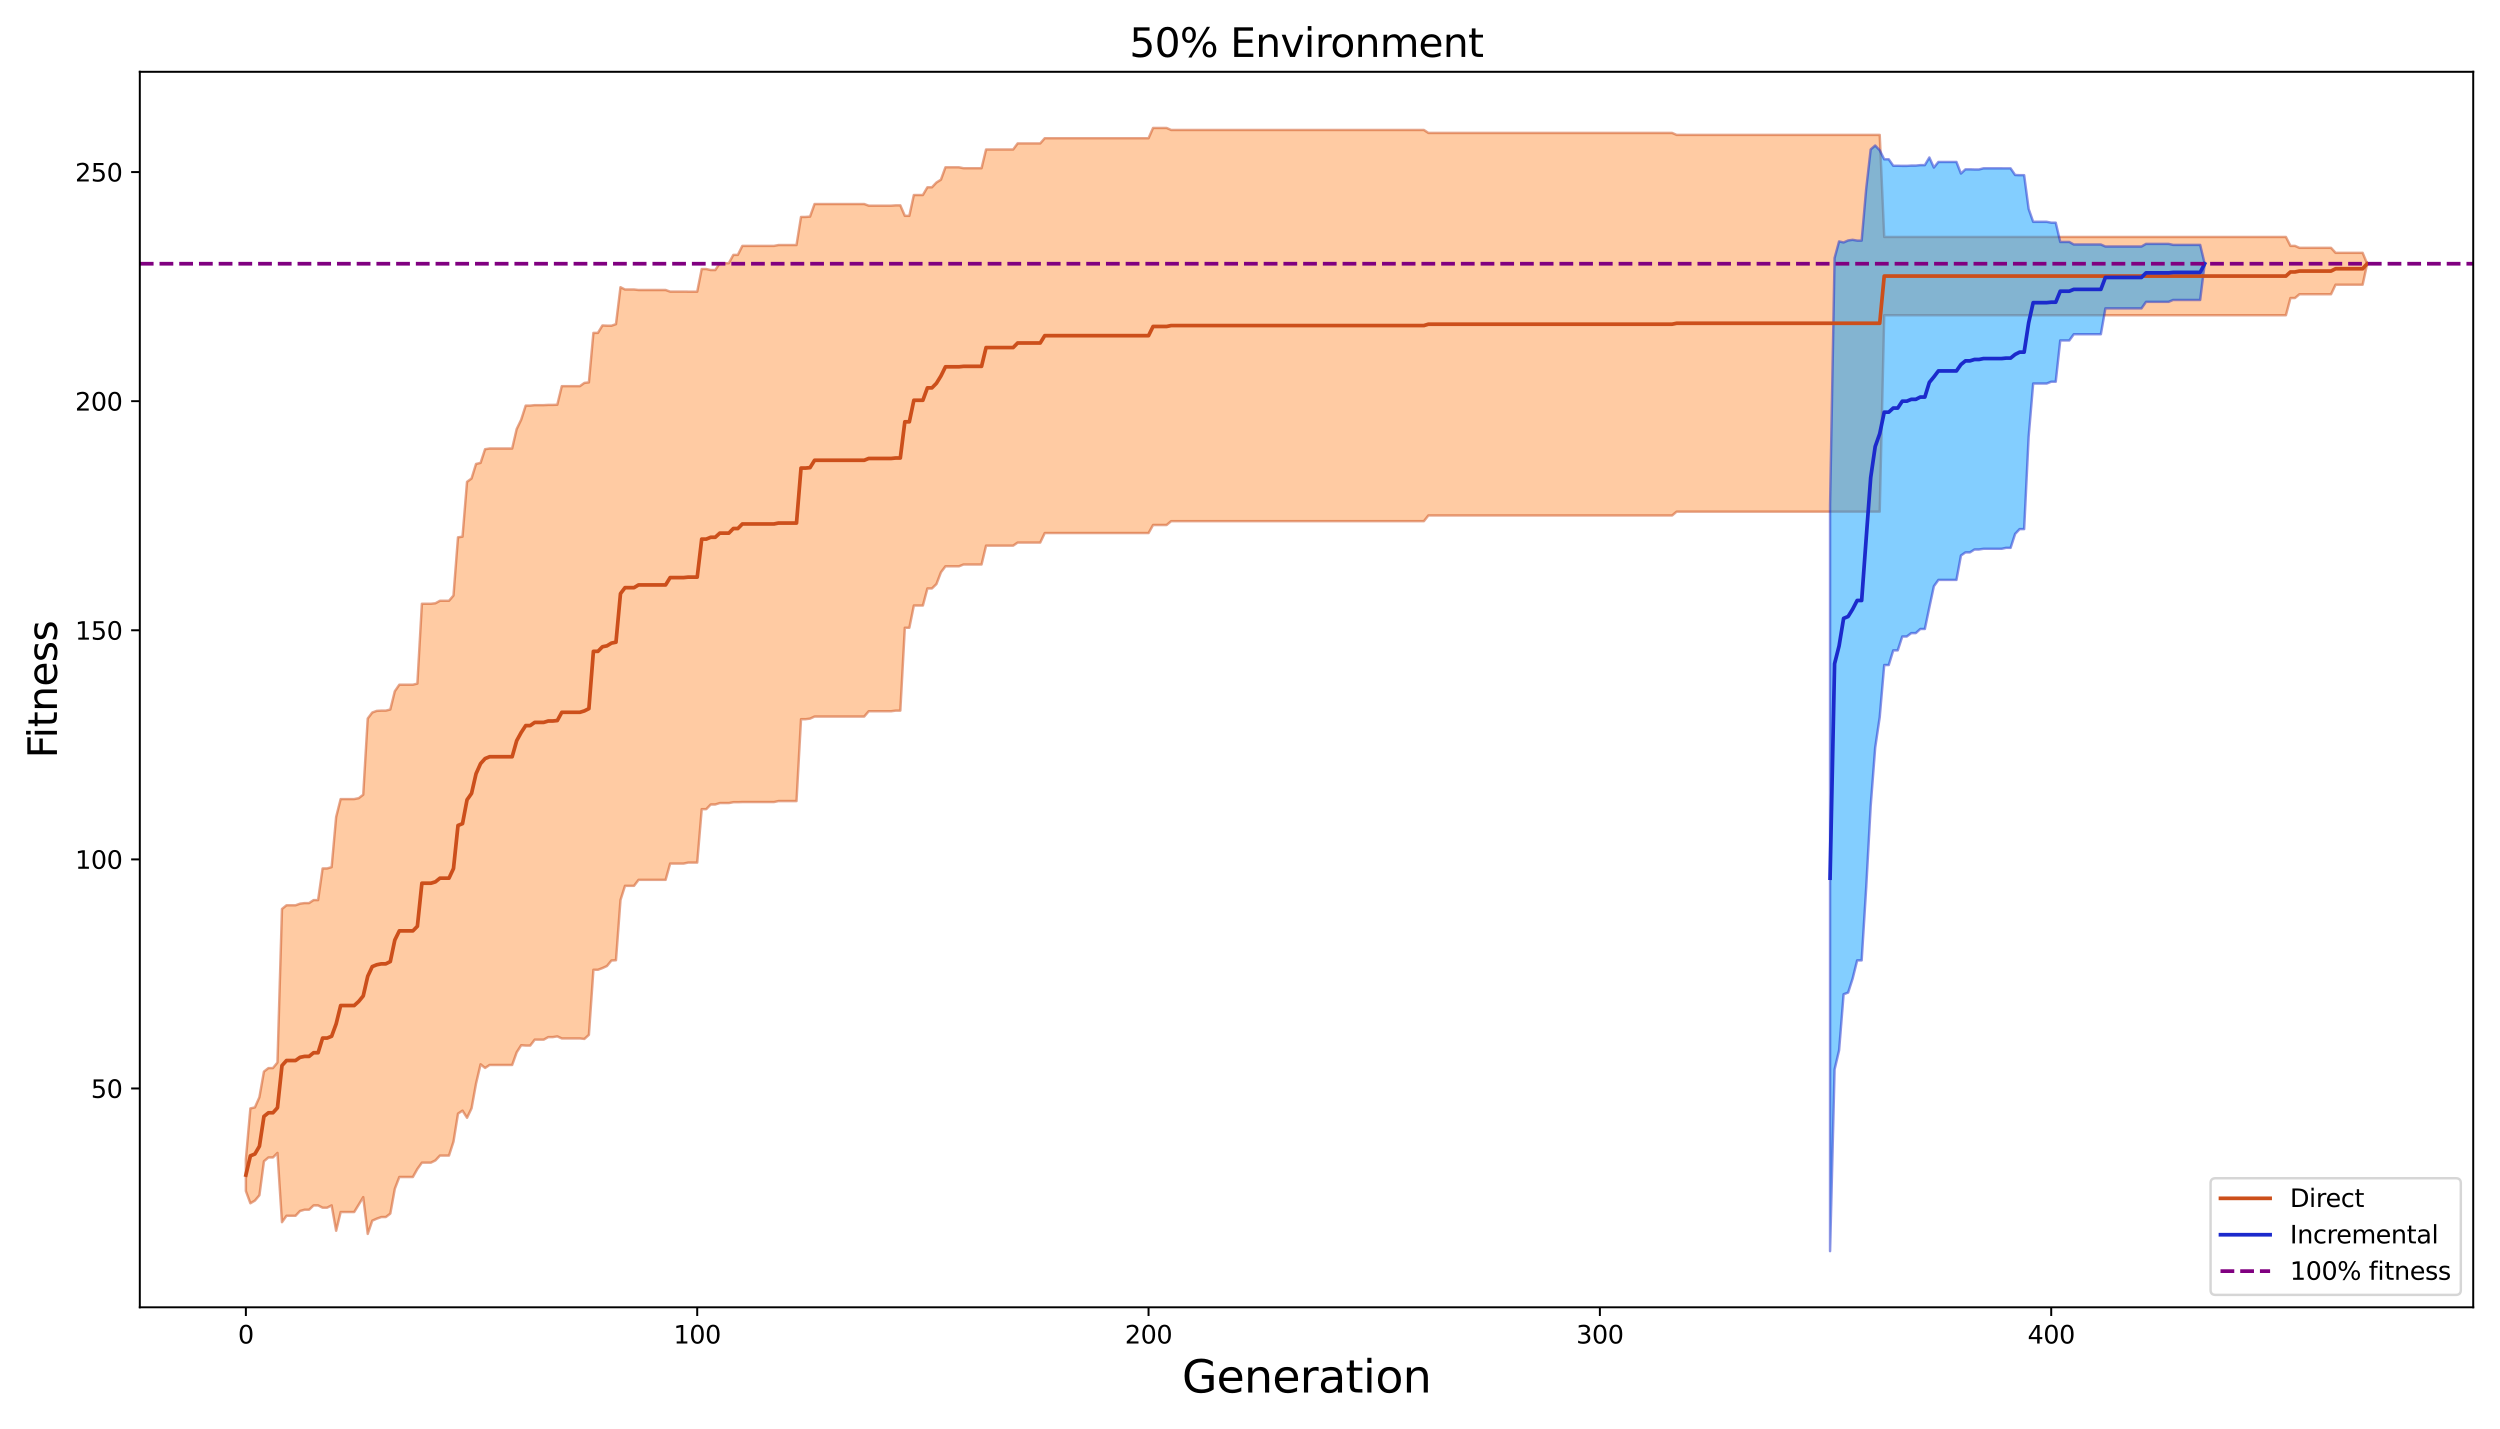 <?xml version="1.0" encoding="utf-8" standalone="no"?>
<!DOCTYPE svg PUBLIC "-//W3C//DTD SVG 1.1//EN"
  "http://www.w3.org/Graphics/SVG/1.1/DTD/svg11.dtd">
<svg xmlns:xlink="http://www.w3.org/1999/xlink" width="1008pt" height="576pt" viewBox="0 0 1008 576" xmlns="http://www.w3.org/2000/svg" version="1.1">
 <defs>
  <style type="text/css">*{stroke-linejoin: round; stroke-linecap: butt}</style>
 </defs>
 <g id="figure_1">
  <g id="patch_1">
   <path d="M 0 576 
L 1008 576 
L 1008 0 
L 0 0 
z
" style="fill: #ffffff"/>
  </g>
  <g id="axes_1">
   <g id="patch_2">
    <path d="M 56.373 527.101 
L 997.2 527.101 
L 997.2 28.957 
L 56.373 28.957 
z
" style="fill: #ffffff"/>
   </g>
   <g id="PolyCollection_1">
    <defs>
     <path id="ma3d2ab3520" d="M 99.137 -108.633 
L 99.137 -95.78 
L 100.957 -90.844 
L 102.777 -91.924 
L 104.597 -94.078 
L 106.417 -107.785 
L 108.236 -109.314 
L 110.056 -109.314 
L 111.876 -111.142 
L 113.696 -83.216 
L 115.515 -85.806 
L 117.335 -85.806 
L 119.155 -85.806 
L 120.975 -87.737 
L 122.795 -88.24 
L 124.614 -88.24 
L 126.434 -89.983 
L 128.254 -89.983 
L 130.074 -89.059 
L 131.893 -89.059 
L 133.713 -90.002 
L 135.533 -79.759 
L 137.353 -87.313 
L 139.173 -87.313 
L 140.992 -87.313 
L 142.812 -87.313 
L 144.632 -90.282 
L 146.452 -93.313 
L 148.272 -78.488 
L 150.091 -83.828 
L 151.911 -84.638 
L 153.731 -85.282 
L 155.551 -85.282 
L 157.37 -86.671 
L 159.19 -96.69 
L 161.01 -101.435 
L 162.83 -101.435 
L 164.65 -101.435 
L 166.469 -101.435 
L 168.289 -104.679 
L 170.109 -107.227 
L 171.929 -107.227 
L 173.748 -107.227 
L 175.568 -108.13 
L 177.388 -110.082 
L 179.208 -110.082 
L 181.028 -110.082 
L 182.847 -115.716 
L 184.667 -126.991 
L 186.487 -128.196 
L 188.307 -125.314 
L 190.127 -129.136 
L 191.946 -139.159 
L 193.766 -146.871 
L 195.586 -145.408 
L 197.406 -146.612 
L 199.225 -146.612 
L 201.045 -146.612 
L 202.865 -146.612 
L 204.685 -146.612 
L 206.505 -146.612 
L 208.324 -151.703 
L 210.144 -154.568 
L 211.964 -154.438 
L 213.784 -154.438 
L 215.603 -156.828 
L 217.423 -156.828 
L 219.243 -156.828 
L 221.063 -157.842 
L 222.883 -157.842 
L 224.702 -158.142 
L 226.522 -157.311 
L 228.342 -157.311 
L 230.162 -157.311 
L 231.982 -157.311 
L 233.801 -157.311 
L 235.621 -157.103 
L 237.441 -158.748 
L 239.261 -184.979 
L 241.08 -184.979 
L 242.9 -185.674 
L 244.72 -186.498 
L 246.54 -188.738 
L 248.36 -188.837 
L 250.179 -213.115 
L 251.999 -218.839 
L 253.819 -218.839 
L 255.639 -218.839 
L 257.458 -221.254 
L 259.278 -221.254 
L 261.098 -221.254 
L 262.918 -221.254 
L 264.738 -221.254 
L 266.557 -221.254 
L 268.377 -221.254 
L 270.197 -227.821 
L 272.017 -227.821 
L 273.836 -227.821 
L 275.656 -227.821 
L 277.476 -228.21 
L 279.296 -228.21 
L 281.116 -228.21 
L 282.935 -249.751 
L 284.755 -249.751 
L 286.575 -251.64 
L 288.395 -251.64 
L 290.215 -252.207 
L 292.034 -252.207 
L 293.854 -252.207 
L 295.674 -252.556 
L 297.494 -252.556 
L 299.313 -252.62 
L 301.133 -252.62 
L 302.953 -252.62 
L 304.773 -252.62 
L 306.593 -252.62 
L 308.412 -252.62 
L 310.232 -252.62 
L 312.052 -252.62 
L 313.872 -253.012 
L 315.691 -253.012 
L 317.511 -253.012 
L 319.331 -253.012 
L 321.151 -253.012 
L 322.971 -286.018 
L 324.79 -286.018 
L 326.61 -286.255 
L 328.43 -287.093 
L 330.25 -287.093 
L 332.07 -287.093 
L 333.889 -287.093 
L 335.709 -287.093 
L 337.529 -287.093 
L 339.349 -287.093 
L 341.168 -287.093 
L 342.988 -287.093 
L 344.808 -287.093 
L 346.628 -287.093 
L 348.448 -287.093 
L 350.267 -289.24 
L 352.087 -289.24 
L 353.907 -289.24 
L 355.727 -289.24 
L 357.546 -289.24 
L 359.366 -289.24 
L 361.186 -289.481 
L 363.006 -289.481 
L 364.826 -322.889 
L 366.645 -322.889 
L 368.465 -331.862 
L 370.285 -331.862 
L 372.105 -331.862 
L 373.925 -338.734 
L 375.744 -338.734 
L 377.564 -340.506 
L 379.384 -345.259 
L 381.204 -347.671 
L 383.023 -347.671 
L 384.843 -347.671 
L 386.663 -347.671 
L 388.483 -348.4 
L 390.303 -348.4 
L 392.122 -348.4 
L 393.942 -348.4 
L 395.762 -348.4 
L 397.582 -356.004 
L 399.401 -356.004 
L 401.221 -356.004 
L 403.041 -356.004 
L 404.861 -356.004 
L 406.681 -356.004 
L 408.5 -356.004 
L 410.32 -357.245 
L 412.14 -357.245 
L 413.96 -357.245 
L 415.78 -357.245 
L 417.599 -357.245 
L 419.419 -357.245 
L 421.239 -361.073 
L 423.059 -361.073 
L 424.878 -361.073 
L 426.698 -361.073 
L 428.518 -361.073 
L 430.338 -361.073 
L 432.158 -361.073 
L 433.977 -361.073 
L 435.797 -361.073 
L 437.617 -361.073 
L 439.437 -361.073 
L 441.256 -361.073 
L 443.076 -361.073 
L 444.896 -361.073 
L 446.716 -361.073 
L 448.536 -361.073 
L 450.355 -361.073 
L 452.175 -361.073 
L 453.995 -361.073 
L 455.815 -361.073 
L 457.635 -361.073 
L 459.454 -361.073 
L 461.274 -361.073 
L 463.094 -361.073 
L 464.914 -364.322 
L 466.733 -364.322 
L 468.553 -364.322 
L 470.373 -364.322 
L 472.193 -365.86 
L 474.013 -365.86 
L 475.832 -365.86 
L 477.652 -365.86 
L 479.472 -365.86 
L 481.292 -365.86 
L 483.111 -365.86 
L 484.931 -365.86 
L 486.751 -365.86 
L 488.571 -365.86 
L 490.391 -365.86 
L 492.21 -365.86 
L 494.03 -365.86 
L 495.85 -365.86 
L 497.67 -365.86 
L 499.49 -365.86 
L 501.309 -365.86 
L 503.129 -365.86 
L 504.949 -365.86 
L 506.769 -365.86 
L 508.588 -365.86 
L 510.408 -365.86 
L 512.228 -365.86 
L 514.048 -365.86 
L 515.868 -365.86 
L 517.687 -365.86 
L 519.507 -365.86 
L 521.327 -365.86 
L 523.147 -365.86 
L 524.966 -365.86 
L 526.786 -365.86 
L 528.606 -365.86 
L 530.426 -365.86 
L 532.246 -365.86 
L 534.065 -365.86 
L 535.885 -365.86 
L 537.705 -365.86 
L 539.525 -365.86 
L 541.345 -365.86 
L 543.164 -365.86 
L 544.984 -365.86 
L 546.804 -365.86 
L 548.624 -365.86 
L 550.443 -365.86 
L 552.263 -365.86 
L 554.083 -365.86 
L 555.903 -365.86 
L 557.723 -365.86 
L 559.542 -365.86 
L 561.362 -365.86 
L 563.182 -365.86 
L 565.002 -365.86 
L 566.821 -365.86 
L 568.641 -365.86 
L 570.461 -365.86 
L 572.281 -365.86 
L 574.101 -365.86 
L 575.92 -368.167 
L 577.74 -368.167 
L 579.56 -368.167 
L 581.38 -368.167 
L 583.2 -368.167 
L 585.019 -368.167 
L 586.839 -368.167 
L 588.659 -368.167 
L 590.479 -368.167 
L 592.298 -368.167 
L 594.118 -368.167 
L 595.938 -368.167 
L 597.758 -368.167 
L 599.578 -368.167 
L 601.397 -368.167 
L 603.217 -368.167 
L 605.037 -368.167 
L 606.857 -368.167 
L 608.676 -368.167 
L 610.496 -368.167 
L 612.316 -368.167 
L 614.136 -368.167 
L 615.956 -368.167 
L 617.775 -368.167 
L 619.595 -368.167 
L 621.415 -368.167 
L 623.235 -368.167 
L 625.054 -368.167 
L 626.874 -368.167 
L 628.694 -368.167 
L 630.514 -368.167 
L 632.334 -368.167 
L 634.153 -368.167 
L 635.973 -368.167 
L 637.793 -368.167 
L 639.613 -368.167 
L 641.433 -368.167 
L 643.252 -368.167 
L 645.072 -368.167 
L 646.892 -368.167 
L 648.712 -368.167 
L 650.531 -368.167 
L 652.351 -368.167 
L 654.171 -368.167 
L 655.991 -368.167 
L 657.811 -368.167 
L 659.63 -368.167 
L 661.45 -368.167 
L 663.27 -368.167 
L 665.09 -368.167 
L 666.909 -368.167 
L 668.729 -368.167 
L 670.549 -368.167 
L 672.369 -368.167 
L 674.189 -368.167 
L 676.008 -369.704 
L 677.828 -369.704 
L 679.648 -369.704 
L 681.468 -369.704 
L 683.288 -369.704 
L 685.107 -369.704 
L 686.927 -369.704 
L 688.747 -369.704 
L 690.567 -369.704 
L 692.386 -369.704 
L 694.206 -369.704 
L 696.026 -369.704 
L 697.846 -369.704 
L 699.666 -369.704 
L 701.485 -369.704 
L 703.305 -369.704 
L 705.125 -369.704 
L 706.945 -369.704 
L 708.764 -369.704 
L 710.584 -369.704 
L 712.404 -369.704 
L 714.224 -369.704 
L 716.044 -369.704 
L 717.863 -369.704 
L 719.683 -369.704 
L 721.503 -369.704 
L 723.323 -369.704 
L 725.143 -369.704 
L 726.962 -369.704 
L 728.782 -369.704 
L 730.602 -369.704 
L 732.422 -369.704 
L 734.241 -369.704 
L 736.061 -369.704 
L 737.881 -369.704 
L 739.701 -369.704 
L 741.521 -369.704 
L 743.34 -369.704 
L 745.16 -369.704 
L 746.98 -369.704 
L 748.8 -369.704 
L 750.619 -369.704 
L 752.439 -369.704 
L 754.259 -369.704 
L 756.079 -369.704 
L 757.899 -369.704 
L 759.718 -448.909 
L 761.538 -448.909 
L 763.358 -448.909 
L 765.178 -448.909 
L 766.998 -448.909 
L 768.817 -448.909 
L 770.637 -448.909 
L 772.457 -448.909 
L 774.277 -448.909 
L 776.096 -448.909 
L 777.916 -448.909 
L 779.736 -448.909 
L 781.556 -448.909 
L 783.376 -448.909 
L 785.195 -448.909 
L 787.015 -448.909 
L 788.835 -448.909 
L 790.655 -448.909 
L 792.474 -448.909 
L 794.294 -448.909 
L 796.114 -448.909 
L 797.934 -448.909 
L 799.754 -448.909 
L 801.573 -448.909 
L 803.393 -448.909 
L 805.213 -448.909 
L 807.033 -448.909 
L 808.853 -448.909 
L 810.672 -448.909 
L 812.492 -448.909 
L 814.312 -448.909 
L 816.132 -448.909 
L 817.951 -448.909 
L 819.771 -448.909 
L 821.591 -448.909 
L 823.411 -448.909 
L 825.231 -448.909 
L 827.05 -448.909 
L 828.87 -448.909 
L 830.69 -448.909 
L 832.51 -448.909 
L 834.329 -448.909 
L 836.149 -448.909 
L 837.969 -448.909 
L 839.789 -448.909 
L 841.609 -448.909 
L 843.428 -448.909 
L 845.248 -448.909 
L 847.068 -448.909 
L 848.888 -448.909 
L 850.708 -448.909 
L 852.527 -448.909 
L 854.347 -448.909 
L 856.167 -448.909 
L 857.987 -448.909 
L 859.806 -448.909 
L 861.626 -448.909 
L 863.446 -448.909 
L 865.266 -448.909 
L 867.086 -448.909 
L 868.905 -448.909 
L 870.725 -448.909 
L 872.545 -448.909 
L 874.365 -448.909 
L 876.184 -448.909 
L 878.004 -448.909 
L 879.824 -448.909 
L 881.644 -448.909 
L 883.464 -448.909 
L 885.283 -448.909 
L 887.103 -448.909 
L 888.923 -448.909 
L 890.743 -448.909 
L 892.563 -448.909 
L 894.382 -448.909 
L 896.202 -448.909 
L 898.022 -448.909 
L 899.842 -448.909 
L 901.661 -448.909 
L 903.481 -448.909 
L 905.301 -448.909 
L 907.121 -448.909 
L 908.941 -448.909 
L 910.76 -448.909 
L 912.58 -448.909 
L 914.4 -448.909 
L 916.22 -448.909 
L 918.039 -448.909 
L 919.859 -448.909 
L 921.679 -448.909 
L 923.499 -455.83 
L 925.319 -455.83 
L 927.138 -457.368 
L 928.958 -457.368 
L 930.778 -457.368 
L 932.598 -457.368 
L 934.418 -457.368 
L 936.237 -457.368 
L 938.057 -457.368 
L 939.877 -457.368 
L 941.697 -461.212 
L 943.516 -461.212 
L 945.336 -461.212 
L 947.156 -461.212 
L 948.976 -461.212 
L 950.796 -461.212 
L 952.615 -461.212 
L 954.435 -469.671 
L 954.435 -469.671 
L 954.435 -469.671 
L 952.615 -474.065 
L 950.796 -474.065 
L 948.976 -474.065 
L 947.156 -474.065 
L 945.336 -474.065 
L 943.516 -474.065 
L 941.697 -474.065 
L 939.877 -476.063 
L 938.057 -476.063 
L 936.237 -476.063 
L 934.418 -476.063 
L 932.598 -476.063 
L 930.778 -476.063 
L 928.958 -476.063 
L 927.138 -476.063 
L 925.319 -476.862 
L 923.499 -476.862 
L 921.679 -480.457 
L 919.859 -480.457 
L 918.039 -480.457 
L 916.22 -480.457 
L 914.4 -480.457 
L 912.58 -480.457 
L 910.76 -480.457 
L 908.941 -480.457 
L 907.121 -480.457 
L 905.301 -480.457 
L 903.481 -480.457 
L 901.661 -480.457 
L 899.842 -480.457 
L 898.022 -480.457 
L 896.202 -480.457 
L 894.382 -480.457 
L 892.563 -480.457 
L 890.743 -480.457 
L 888.923 -480.457 
L 887.103 -480.457 
L 885.283 -480.457 
L 883.464 -480.457 
L 881.644 -480.457 
L 879.824 -480.457 
L 878.004 -480.457 
L 876.184 -480.457 
L 874.365 -480.457 
L 872.545 -480.457 
L 870.725 -480.457 
L 868.905 -480.457 
L 867.086 -480.457 
L 865.266 -480.457 
L 863.446 -480.457 
L 861.626 -480.457 
L 859.806 -480.457 
L 857.987 -480.457 
L 856.167 -480.457 
L 854.347 -480.457 
L 852.527 -480.457 
L 850.708 -480.457 
L 848.888 -480.457 
L 847.068 -480.457 
L 845.248 -480.457 
L 843.428 -480.457 
L 841.609 -480.457 
L 839.789 -480.457 
L 837.969 -480.457 
L 836.149 -480.457 
L 834.329 -480.457 
L 832.51 -480.457 
L 830.69 -480.457 
L 828.87 -480.457 
L 827.05 -480.457 
L 825.231 -480.457 
L 823.411 -480.457 
L 821.591 -480.457 
L 819.771 -480.457 
L 817.951 -480.457 
L 816.132 -480.457 
L 814.312 -480.457 
L 812.492 -480.457 
L 810.672 -480.457 
L 808.853 -480.457 
L 807.033 -480.457 
L 805.213 -480.457 
L 803.393 -480.457 
L 801.573 -480.457 
L 799.754 -480.457 
L 797.934 -480.457 
L 796.114 -480.457 
L 794.294 -480.457 
L 792.474 -480.457 
L 790.655 -480.457 
L 788.835 -480.457 
L 787.015 -480.457 
L 785.195 -480.457 
L 783.376 -480.457 
L 781.556 -480.457 
L 779.736 -480.457 
L 777.916 -480.457 
L 776.096 -480.457 
L 774.277 -480.457 
L 772.457 -480.457 
L 770.637 -480.457 
L 768.817 -480.457 
L 766.998 -480.457 
L 765.178 -480.457 
L 763.358 -480.457 
L 761.538 -480.457 
L 759.718 -480.457 
L 757.899 -521.603 
L 756.079 -521.603 
L 754.259 -521.603 
L 752.439 -521.603 
L 750.619 -521.603 
L 748.8 -521.603 
L 746.98 -521.603 
L 745.16 -521.603 
L 743.34 -521.603 
L 741.521 -521.603 
L 739.701 -521.603 
L 737.881 -521.603 
L 736.061 -521.603 
L 734.241 -521.603 
L 732.422 -521.603 
L 730.602 -521.603 
L 728.782 -521.603 
L 726.962 -521.603 
L 725.143 -521.603 
L 723.323 -521.603 
L 721.503 -521.603 
L 719.683 -521.603 
L 717.863 -521.603 
L 716.044 -521.603 
L 714.224 -521.603 
L 712.404 -521.603 
L 710.584 -521.603 
L 708.764 -521.603 
L 706.945 -521.603 
L 705.125 -521.603 
L 703.305 -521.603 
L 701.485 -521.603 
L 699.666 -521.603 
L 697.846 -521.603 
L 696.026 -521.603 
L 694.206 -521.603 
L 692.386 -521.603 
L 690.567 -521.603 
L 688.747 -521.603 
L 686.927 -521.603 
L 685.107 -521.603 
L 683.288 -521.603 
L 681.468 -521.603 
L 679.648 -521.603 
L 677.828 -521.603 
L 676.008 -521.603 
L 674.189 -522.402 
L 672.369 -522.402 
L 670.549 -522.402 
L 668.729 -522.402 
L 666.909 -522.402 
L 665.09 -522.402 
L 663.27 -522.402 
L 661.45 -522.402 
L 659.63 -522.402 
L 657.811 -522.402 
L 655.991 -522.402 
L 654.171 -522.402 
L 652.351 -522.402 
L 650.531 -522.402 
L 648.712 -522.402 
L 646.892 -522.402 
L 645.072 -522.402 
L 643.252 -522.402 
L 641.433 -522.402 
L 639.613 -522.402 
L 637.793 -522.402 
L 635.973 -522.402 
L 634.153 -522.402 
L 632.334 -522.402 
L 630.514 -522.402 
L 628.694 -522.402 
L 626.874 -522.402 
L 625.054 -522.402 
L 623.235 -522.402 
L 621.415 -522.402 
L 619.595 -522.402 
L 617.775 -522.402 
L 615.956 -522.402 
L 614.136 -522.402 
L 612.316 -522.402 
L 610.496 -522.402 
L 608.676 -522.402 
L 606.857 -522.402 
L 605.037 -522.402 
L 603.217 -522.402 
L 601.397 -522.402 
L 599.578 -522.402 
L 597.758 -522.402 
L 595.938 -522.402 
L 594.118 -522.402 
L 592.298 -522.402 
L 590.479 -522.402 
L 588.659 -522.402 
L 586.839 -522.402 
L 585.019 -522.402 
L 583.2 -522.402 
L 581.38 -522.402 
L 579.56 -522.402 
L 577.74 -522.402 
L 575.92 -522.402 
L 574.101 -523.601 
L 572.281 -523.601 
L 570.461 -523.601 
L 568.641 -523.601 
L 566.821 -523.601 
L 565.002 -523.601 
L 563.182 -523.601 
L 561.362 -523.601 
L 559.542 -523.601 
L 557.723 -523.601 
L 555.903 -523.601 
L 554.083 -523.601 
L 552.263 -523.601 
L 550.443 -523.601 
L 548.624 -523.601 
L 546.804 -523.601 
L 544.984 -523.601 
L 543.164 -523.601 
L 541.345 -523.601 
L 539.525 -523.601 
L 537.705 -523.601 
L 535.885 -523.601 
L 534.065 -523.601 
L 532.246 -523.601 
L 530.426 -523.601 
L 528.606 -523.601 
L 526.786 -523.601 
L 524.966 -523.601 
L 523.147 -523.601 
L 521.327 -523.601 
L 519.507 -523.601 
L 517.687 -523.601 
L 515.868 -523.601 
L 514.048 -523.601 
L 512.228 -523.601 
L 510.408 -523.601 
L 508.588 -523.601 
L 506.769 -523.601 
L 504.949 -523.601 
L 503.129 -523.601 
L 501.309 -523.601 
L 499.49 -523.601 
L 497.67 -523.601 
L 495.85 -523.601 
L 494.03 -523.601 
L 492.21 -523.601 
L 490.391 -523.601 
L 488.571 -523.601 
L 486.751 -523.601 
L 484.931 -523.601 
L 483.111 -523.601 
L 481.292 -523.601 
L 479.472 -523.601 
L 477.652 -523.601 
L 475.832 -523.601 
L 474.013 -523.601 
L 472.193 -523.601 
L 470.373 -524.4 
L 468.553 -524.4 
L 466.733 -524.4 
L 464.914 -524.4 
L 463.094 -520.258 
L 461.274 -520.258 
L 459.454 -520.258 
L 457.635 -520.258 
L 455.815 -520.258 
L 453.995 -520.258 
L 452.175 -520.258 
L 450.355 -520.258 
L 448.536 -520.258 
L 446.716 -520.258 
L 444.896 -520.258 
L 443.076 -520.258 
L 441.256 -520.258 
L 439.437 -520.258 
L 437.617 -520.258 
L 435.797 -520.258 
L 433.977 -520.258 
L 432.158 -520.258 
L 430.338 -520.258 
L 428.518 -520.258 
L 426.698 -520.258 
L 424.878 -520.258 
L 423.059 -520.258 
L 421.239 -520.258 
L 419.419 -518.174 
L 417.599 -518.174 
L 415.78 -518.174 
L 413.96 -518.174 
L 412.14 -518.174 
L 410.32 -518.174 
L 408.5 -515.721 
L 406.681 -515.721 
L 404.861 -515.721 
L 403.041 -515.721 
L 401.221 -515.721 
L 399.401 -515.721 
L 397.582 -515.721 
L 395.762 -508.175 
L 393.942 -508.175 
L 392.122 -508.175 
L 390.303 -508.175 
L 388.483 -508.175 
L 386.663 -508.535 
L 384.843 -508.535 
L 383.023 -508.535 
L 381.204 -508.535 
L 379.384 -503.557 
L 377.564 -502.397 
L 375.744 -500.475 
L 373.925 -500.475 
L 372.105 -497.37 
L 370.285 -497.37 
L 368.465 -497.37 
L 366.645 -488.977 
L 364.826 -488.977 
L 363.006 -493.194 
L 361.186 -493.194 
L 359.366 -493.066 
L 357.546 -493.066 
L 355.727 -493.066 
L 353.907 -493.066 
L 352.087 -493.066 
L 350.267 -493.066 
L 348.448 -493.735 
L 346.628 -493.735 
L 344.808 -493.735 
L 342.988 -493.735 
L 341.168 -493.735 
L 339.349 -493.735 
L 337.529 -493.735 
L 335.709 -493.735 
L 333.889 -493.735 
L 332.07 -493.735 
L 330.25 -493.735 
L 328.43 -493.735 
L 326.61 -488.661 
L 324.79 -488.529 
L 322.971 -488.529 
L 321.151 -477.195 
L 319.331 -477.195 
L 317.511 -477.195 
L 315.691 -477.195 
L 313.872 -477.195 
L 312.052 -476.848 
L 310.232 -476.848 
L 308.412 -476.848 
L 306.593 -476.848 
L 304.773 -476.848 
L 302.953 -476.848 
L 301.133 -476.848 
L 299.313 -476.848 
L 297.494 -473.217 
L 295.674 -473.217 
L 293.854 -469.871 
L 292.034 -469.871 
L 290.215 -469.871 
L 288.395 -467.113 
L 286.575 -467.113 
L 284.755 -467.524 
L 282.935 -467.524 
L 281.116 -458.396 
L 279.296 -458.396 
L 277.476 -458.396 
L 275.656 -458.416 
L 273.836 -458.416 
L 272.017 -458.416 
L 270.197 -458.416 
L 268.377 -459.071 
L 266.557 -459.071 
L 264.738 -459.071 
L 262.918 -459.071 
L 261.098 -459.071 
L 259.278 -459.071 
L 257.458 -459.071 
L 255.639 -459.269 
L 253.819 -459.269 
L 251.999 -459.269 
L 250.179 -460.19 
L 248.36 -445.301 
L 246.54 -444.661 
L 244.72 -444.684 
L 242.9 -444.769 
L 241.08 -441.768 
L 239.261 -441.768 
L 237.441 -421.813 
L 235.621 -421.61 
L 233.801 -420.294 
L 231.982 -420.294 
L 230.162 -420.294 
L 228.342 -420.294 
L 226.522 -420.294 
L 224.702 -412.812 
L 222.883 -412.743 
L 221.063 -412.743 
L 219.243 -412.648 
L 217.423 -412.648 
L 215.603 -412.648 
L 213.784 -412.451 
L 211.964 -412.451 
L 210.144 -406.779 
L 208.324 -402.993 
L 206.505 -395.152 
L 204.685 -395.152 
L 202.865 -395.152 
L 201.045 -395.152 
L 199.225 -395.152 
L 197.406 -395.152 
L 195.586 -394.878 
L 193.766 -389.35 
L 191.946 -388.933 
L 190.127 -383.068 
L 188.307 -381.717 
L 186.487 -359.621 
L 184.667 -359.348 
L 182.847 -335.89 
L 181.028 -333.765 
L 179.208 -333.765 
L 177.388 -333.765 
L 175.568 -332.761 
L 173.748 -332.555 
L 171.929 -332.555 
L 170.109 -332.555 
L 168.289 -300.371 
L 166.469 -299.92 
L 164.65 -299.92 
L 162.83 -299.92 
L 161.01 -299.92 
L 159.19 -297.274 
L 157.37 -289.928 
L 155.551 -289.469 
L 153.731 -289.469 
L 151.911 -289.374 
L 150.091 -288.706 
L 148.272 -286.286 
L 146.452 -255.573 
L 144.632 -254.171 
L 142.812 -253.814 
L 140.992 -253.814 
L 139.173 -253.814 
L 137.353 -253.814 
L 135.533 -246.588 
L 133.713 -226.368 
L 131.893 -225.834 
L 130.074 -225.834 
L 128.254 -213.085 
L 126.434 -213.085 
L 124.614 -211.873 
L 122.795 -211.873 
L 120.975 -211.637 
L 119.155 -210.981 
L 117.335 -210.981 
L 115.515 -210.981 
L 113.696 -209.507 
L 111.876 -147.587 
L 110.056 -145.351 
L 108.236 -145.351 
L 106.417 -143.923 
L 104.597 -133.614 
L 102.777 -129.486 
L 100.957 -129.087 
L 99.137 -108.633 
z
" style="stroke: #cc4f1b; stroke-opacity: 0.5"/>
    </defs>
    <g clip-path="url(#p404f1d6d8a)">
     <use xlink:href="#ma3d2ab3520" x="0" y="576" style="fill: #ff9848; fill-opacity: 0.5; stroke: #cc4f1b; stroke-opacity: 0.5"/>
    </g>
   </g>
   <g id="PolyCollection_2">
    <defs>
     <path id="meddd321dfc" d="M 737.881 -372.305 
L 737.881 -71.542 
L 739.701 -144.809 
L 741.521 -152.534 
L 743.34 -175.119 
L 745.16 -175.791 
L 746.98 -181.439 
L 748.8 -188.775 
L 750.619 -188.775 
L 752.439 -217.923 
L 754.259 -251.041 
L 756.079 -274.592 
L 757.899 -286.852 
L 759.718 -307.859 
L 761.538 -307.859 
L 763.358 -313.781 
L 765.178 -313.781 
L 766.998 -319.373 
L 768.817 -319.373 
L 770.637 -320.741 
L 772.457 -320.741 
L 774.277 -322.399 
L 776.096 -322.399 
L 777.916 -331.144 
L 779.736 -339.636 
L 781.556 -342.181 
L 783.376 -342.181 
L 785.195 -342.181 
L 787.015 -342.181 
L 788.835 -342.181 
L 790.655 -352.031 
L 792.474 -353.288 
L 794.294 -353.288 
L 796.114 -354.456 
L 797.934 -354.456 
L 799.754 -354.728 
L 801.573 -354.728 
L 803.393 -354.728 
L 805.213 -354.728 
L 807.033 -354.728 
L 808.853 -355.11 
L 810.672 -355.11 
L 812.492 -360.738 
L 814.312 -362.663 
L 816.132 -362.663 
L 817.951 -399.932 
L 819.771 -421.366 
L 821.591 -421.366 
L 823.411 -421.366 
L 825.231 -421.366 
L 827.05 -422.091 
L 828.87 -422.091 
L 830.69 -438.726 
L 832.51 -438.726 
L 834.329 -438.726 
L 836.149 -441.24 
L 837.969 -441.24 
L 839.789 -441.24 
L 841.609 -441.24 
L 843.428 -441.24 
L 845.248 -441.24 
L 847.068 -441.24 
L 848.888 -451.659 
L 850.708 -451.659 
L 852.527 -451.659 
L 854.347 -451.659 
L 856.167 -451.659 
L 857.987 -451.659 
L 859.806 -451.659 
L 861.626 -451.659 
L 863.446 -451.659 
L 865.266 -454.292 
L 867.086 -454.292 
L 868.905 -454.292 
L 870.725 -454.292 
L 872.545 -454.292 
L 874.365 -454.292 
L 876.184 -455.061 
L 878.004 -455.061 
L 879.824 -455.061 
L 881.644 -455.061 
L 883.464 -455.061 
L 885.283 -455.061 
L 887.103 -455.061 
L 888.923 -469.671 
L 888.923 -469.671 
L 888.923 -469.671 
L 887.103 -477.261 
L 885.283 -477.261 
L 883.464 -477.261 
L 881.644 -477.261 
L 879.824 -477.261 
L 878.004 -477.261 
L 876.184 -477.261 
L 874.365 -477.661 
L 872.545 -477.661 
L 870.725 -477.661 
L 868.905 -477.661 
L 867.086 -477.661 
L 865.266 -477.661 
L 863.446 -476.598 
L 861.626 -476.598 
L 859.806 -476.598 
L 857.987 -476.598 
L 856.167 -476.598 
L 854.347 -476.598 
L 852.527 -476.598 
L 850.708 -476.598 
L 848.888 -476.598 
L 847.068 -477.41 
L 845.248 -477.41 
L 843.428 -477.41 
L 841.609 -477.41 
L 839.789 -477.41 
L 837.969 -477.41 
L 836.149 -477.41 
L 834.329 -478.446 
L 832.51 -478.446 
L 830.69 -478.446 
L 828.87 -486.213 
L 827.05 -486.213 
L 825.231 -486.569 
L 823.411 -486.569 
L 821.591 -486.569 
L 819.771 -486.569 
L 817.951 -491.745 
L 816.132 -505.366 
L 814.312 -505.366 
L 812.492 -505.444 
L 810.672 -508.116 
L 808.853 -508.116 
L 807.033 -508.128 
L 805.213 -508.128 
L 803.393 -508.128 
L 801.573 -508.128 
L 799.754 -508.128 
L 797.934 -507.662 
L 796.114 -507.662 
L 794.294 -507.721 
L 792.474 -507.721 
L 790.655 -506.022 
L 788.835 -510.699 
L 787.015 -510.699 
L 785.195 -510.699 
L 783.376 -510.699 
L 781.556 -510.699 
L 779.736 -508.441 
L 777.916 -512.499 
L 776.096 -509.42 
L 774.277 -509.42 
L 772.457 -509.23 
L 770.637 -509.23 
L 768.817 -509.12 
L 766.998 -509.12 
L 765.178 -509.17 
L 763.358 -509.17 
L 761.538 -511.766 
L 759.718 -511.766 
L 757.899 -515.407 
L 756.079 -517.321 
L 754.259 -515.747 
L 752.439 -499.722 
L 750.619 -478.987 
L 748.8 -478.987 
L 746.98 -479.302 
L 745.16 -479.039 
L 743.34 -478.233 
L 741.521 -478.648 
L 739.701 -471.962 
L 737.881 -372.305 
z
" style="stroke: #1b2acc; stroke-opacity: 0.5"/>
    </defs>
    <g clip-path="url(#p404f1d6d8a)">
     <use xlink:href="#meddd321dfc" x="0" y="576" style="fill: #089fff; fill-opacity: 0.5; stroke: #1b2acc; stroke-opacity: 0.5"/>
    </g>
   </g>
   <g id="matplotlib.axis_1">
    <g id="xtick_1">
     <g id="line2d_1">
      <defs>
       <path id="mbf55de9dd3" d="M 0 0 
L 0 3.5 
" style="stroke: #000000; stroke-width: 0.8"/>
      </defs>
      <g>
       <use xlink:href="#mbf55de9dd3" x="99.137" y="527.101" style="stroke: #000000; stroke-width: 0.8"/>
      </g>
     </g>
     <g id="text_1">
      <!-- 0 -->
      <g transform="translate(95.956 541.7) scale(0.1 -0.1)">
       <defs>
        <path id="DejaVuSans-30" d="M 2034 4250 
Q 1547 4250 1301 3770 
Q 1056 3291 1056 2328 
Q 1056 1369 1301 889 
Q 1547 409 2034 409 
Q 2525 409 2770 889 
Q 3016 1369 3016 2328 
Q 3016 3291 2770 3770 
Q 2525 4250 2034 4250 
z
M 2034 4750 
Q 2819 4750 3233 4129 
Q 3647 3509 3647 2328 
Q 3647 1150 3233 529 
Q 2819 -91 2034 -91 
Q 1250 -91 836 529 
Q 422 1150 422 2328 
Q 422 3509 836 4129 
Q 1250 4750 2034 4750 
z
" transform="scale(0.016)"/>
       </defs>
       <use xlink:href="#DejaVuSans-30"/>
      </g>
     </g>
    </g>
    <g id="xtick_2">
     <g id="line2d_2">
      <g>
       <use xlink:href="#mbf55de9dd3" x="281.116" y="527.101" style="stroke: #000000; stroke-width: 0.8"/>
      </g>
     </g>
     <g id="text_2">
      <!-- 100 -->
      <g transform="translate(271.572 541.7) scale(0.1 -0.1)">
       <defs>
        <path id="DejaVuSans-31" d="M 794 531 
L 1825 531 
L 1825 4091 
L 703 3866 
L 703 4441 
L 1819 4666 
L 2450 4666 
L 2450 531 
L 3481 531 
L 3481 0 
L 794 0 
L 794 531 
z
" transform="scale(0.016)"/>
       </defs>
       <use xlink:href="#DejaVuSans-31"/>
       <use xlink:href="#DejaVuSans-30" x="63.623"/>
       <use xlink:href="#DejaVuSans-30" x="127.246"/>
      </g>
     </g>
    </g>
    <g id="xtick_3">
     <g id="line2d_3">
      <g>
       <use xlink:href="#mbf55de9dd3" x="463.094" y="527.101" style="stroke: #000000; stroke-width: 0.8"/>
      </g>
     </g>
     <g id="text_3">
      <!-- 200 -->
      <g transform="translate(453.55 541.7) scale(0.1 -0.1)">
       <defs>
        <path id="DejaVuSans-32" d="M 1228 531 
L 3431 531 
L 3431 0 
L 469 0 
L 469 531 
Q 828 903 1448 1529 
Q 2069 2156 2228 2338 
Q 2531 2678 2651 2914 
Q 2772 3150 2772 3378 
Q 2772 3750 2511 3984 
Q 2250 4219 1831 4219 
Q 1534 4219 1204 4116 
Q 875 4013 500 3803 
L 500 4441 
Q 881 4594 1212 4672 
Q 1544 4750 1819 4750 
Q 2544 4750 2975 4387 
Q 3406 4025 3406 3419 
Q 3406 3131 3298 2873 
Q 3191 2616 2906 2266 
Q 2828 2175 2409 1742 
Q 1991 1309 1228 531 
z
" transform="scale(0.016)"/>
       </defs>
       <use xlink:href="#DejaVuSans-32"/>
       <use xlink:href="#DejaVuSans-30" x="63.623"/>
       <use xlink:href="#DejaVuSans-30" x="127.246"/>
      </g>
     </g>
    </g>
    <g id="xtick_4">
     <g id="line2d_4">
      <g>
       <use xlink:href="#mbf55de9dd3" x="645.072" y="527.101" style="stroke: #000000; stroke-width: 0.8"/>
      </g>
     </g>
     <g id="text_4">
      <!-- 300 -->
      <g transform="translate(635.528 541.7) scale(0.1 -0.1)">
       <defs>
        <path id="DejaVuSans-33" d="M 2597 2516 
Q 3050 2419 3304 2112 
Q 3559 1806 3559 1356 
Q 3559 666 3084 287 
Q 2609 -91 1734 -91 
Q 1441 -91 1130 -33 
Q 819 25 488 141 
L 488 750 
Q 750 597 1062 519 
Q 1375 441 1716 441 
Q 2309 441 2620 675 
Q 2931 909 2931 1356 
Q 2931 1769 2642 2001 
Q 2353 2234 1838 2234 
L 1294 2234 
L 1294 2753 
L 1863 2753 
Q 2328 2753 2575 2939 
Q 2822 3125 2822 3475 
Q 2822 3834 2567 4026 
Q 2313 4219 1838 4219 
Q 1578 4219 1281 4162 
Q 984 4106 628 3988 
L 628 4550 
Q 988 4650 1302 4700 
Q 1616 4750 1894 4750 
Q 2613 4750 3031 4423 
Q 3450 4097 3450 3541 
Q 3450 3153 3228 2886 
Q 3006 2619 2597 2516 
z
" transform="scale(0.016)"/>
       </defs>
       <use xlink:href="#DejaVuSans-33"/>
       <use xlink:href="#DejaVuSans-30" x="63.623"/>
       <use xlink:href="#DejaVuSans-30" x="127.246"/>
      </g>
     </g>
    </g>
    <g id="xtick_5">
     <g id="line2d_5">
      <g>
       <use xlink:href="#mbf55de9dd3" x="827.05" y="527.101" style="stroke: #000000; stroke-width: 0.8"/>
      </g>
     </g>
     <g id="text_5">
      <!-- 400 -->
      <g transform="translate(817.507 541.7) scale(0.1 -0.1)">
       <defs>
        <path id="DejaVuSans-34" d="M 2419 4116 
L 825 1625 
L 2419 1625 
L 2419 4116 
z
M 2253 4666 
L 3047 4666 
L 3047 1625 
L 3713 1625 
L 3713 1100 
L 3047 1100 
L 3047 0 
L 2419 0 
L 2419 1100 
L 313 1100 
L 313 1709 
L 2253 4666 
z
" transform="scale(0.016)"/>
       </defs>
       <use xlink:href="#DejaVuSans-34"/>
       <use xlink:href="#DejaVuSans-30" x="63.623"/>
       <use xlink:href="#DejaVuSans-30" x="127.246"/>
      </g>
     </g>
    </g>
    <g id="text_6">
     <!-- Generation -->
     <g transform="translate(476.579 561.457) scale(0.18 -0.18)">
      <defs>
       <path id="DejaVuSans-47" d="M 3809 666 
L 3809 1919 
L 2778 1919 
L 2778 2438 
L 4434 2438 
L 4434 434 
Q 4069 175 3628 42 
Q 3188 -91 2688 -91 
Q 1594 -91 976 548 
Q 359 1188 359 2328 
Q 359 3472 976 4111 
Q 1594 4750 2688 4750 
Q 3144 4750 3555 4637 
Q 3966 4525 4313 4306 
L 4313 3634 
Q 3963 3931 3569 4081 
Q 3175 4231 2741 4231 
Q 1884 4231 1454 3753 
Q 1025 3275 1025 2328 
Q 1025 1384 1454 906 
Q 1884 428 2741 428 
Q 3075 428 3337 486 
Q 3600 544 3809 666 
z
" transform="scale(0.016)"/>
       <path id="DejaVuSans-65" d="M 3597 1894 
L 3597 1613 
L 953 1613 
Q 991 1019 1311 708 
Q 1631 397 2203 397 
Q 2534 397 2845 478 
Q 3156 559 3463 722 
L 3463 178 
Q 3153 47 2828 -22 
Q 2503 -91 2169 -91 
Q 1331 -91 842 396 
Q 353 884 353 1716 
Q 353 2575 817 3079 
Q 1281 3584 2069 3584 
Q 2775 3584 3186 3129 
Q 3597 2675 3597 1894 
z
M 3022 2063 
Q 3016 2534 2758 2815 
Q 2500 3097 2075 3097 
Q 1594 3097 1305 2825 
Q 1016 2553 972 2059 
L 3022 2063 
z
" transform="scale(0.016)"/>
       <path id="DejaVuSans-6e" d="M 3513 2113 
L 3513 0 
L 2938 0 
L 2938 2094 
Q 2938 2591 2744 2837 
Q 2550 3084 2163 3084 
Q 1697 3084 1428 2787 
Q 1159 2491 1159 1978 
L 1159 0 
L 581 0 
L 581 3500 
L 1159 3500 
L 1159 2956 
Q 1366 3272 1645 3428 
Q 1925 3584 2291 3584 
Q 2894 3584 3203 3211 
Q 3513 2838 3513 2113 
z
" transform="scale(0.016)"/>
       <path id="DejaVuSans-72" d="M 2631 2963 
Q 2534 3019 2420 3045 
Q 2306 3072 2169 3072 
Q 1681 3072 1420 2755 
Q 1159 2438 1159 1844 
L 1159 0 
L 581 0 
L 581 3500 
L 1159 3500 
L 1159 2956 
Q 1341 3275 1631 3429 
Q 1922 3584 2338 3584 
Q 2397 3584 2469 3576 
Q 2541 3569 2628 3553 
L 2631 2963 
z
" transform="scale(0.016)"/>
       <path id="DejaVuSans-61" d="M 2194 1759 
Q 1497 1759 1228 1600 
Q 959 1441 959 1056 
Q 959 750 1161 570 
Q 1363 391 1709 391 
Q 2188 391 2477 730 
Q 2766 1069 2766 1631 
L 2766 1759 
L 2194 1759 
z
M 3341 1997 
L 3341 0 
L 2766 0 
L 2766 531 
Q 2569 213 2275 61 
Q 1981 -91 1556 -91 
Q 1019 -91 701 211 
Q 384 513 384 1019 
Q 384 1609 779 1909 
Q 1175 2209 1959 2209 
L 2766 2209 
L 2766 2266 
Q 2766 2663 2505 2880 
Q 2244 3097 1772 3097 
Q 1472 3097 1187 3025 
Q 903 2953 641 2809 
L 641 3341 
Q 956 3463 1253 3523 
Q 1550 3584 1831 3584 
Q 2591 3584 2966 3190 
Q 3341 2797 3341 1997 
z
" transform="scale(0.016)"/>
       <path id="DejaVuSans-74" d="M 1172 4494 
L 1172 3500 
L 2356 3500 
L 2356 3053 
L 1172 3053 
L 1172 1153 
Q 1172 725 1289 603 
Q 1406 481 1766 481 
L 2356 481 
L 2356 0 
L 1766 0 
Q 1100 0 847 248 
Q 594 497 594 1153 
L 594 3053 
L 172 3053 
L 172 3500 
L 594 3500 
L 594 4494 
L 1172 4494 
z
" transform="scale(0.016)"/>
       <path id="DejaVuSans-69" d="M 603 3500 
L 1178 3500 
L 1178 0 
L 603 0 
L 603 3500 
z
M 603 4863 
L 1178 4863 
L 1178 4134 
L 603 4134 
L 603 4863 
z
" transform="scale(0.016)"/>
       <path id="DejaVuSans-6f" d="M 1959 3097 
Q 1497 3097 1228 2736 
Q 959 2375 959 1747 
Q 959 1119 1226 758 
Q 1494 397 1959 397 
Q 2419 397 2687 759 
Q 2956 1122 2956 1747 
Q 2956 2369 2687 2733 
Q 2419 3097 1959 3097 
z
M 1959 3584 
Q 2709 3584 3137 3096 
Q 3566 2609 3566 1747 
Q 3566 888 3137 398 
Q 2709 -91 1959 -91 
Q 1206 -91 779 398 
Q 353 888 353 1747 
Q 353 2609 779 3096 
Q 1206 3584 1959 3584 
z
" transform="scale(0.016)"/>
      </defs>
      <use xlink:href="#DejaVuSans-47"/>
      <use xlink:href="#DejaVuSans-65" x="77.49"/>
      <use xlink:href="#DejaVuSans-6e" x="139.014"/>
      <use xlink:href="#DejaVuSans-65" x="202.393"/>
      <use xlink:href="#DejaVuSans-72" x="263.916"/>
      <use xlink:href="#DejaVuSans-61" x="305.029"/>
      <use xlink:href="#DejaVuSans-74" x="366.309"/>
      <use xlink:href="#DejaVuSans-69" x="405.518"/>
      <use xlink:href="#DejaVuSans-6f" x="433.301"/>
      <use xlink:href="#DejaVuSans-6e" x="494.482"/>
     </g>
    </g>
   </g>
   <g id="matplotlib.axis_2">
    <g id="ytick_1">
     <g id="line2d_6">
      <defs>
       <path id="md22b1aaa5b" d="M 0 0 
L -3.5 0 
" style="stroke: #000000; stroke-width: 0.8"/>
      </defs>
      <g>
       <use xlink:href="#md22b1aaa5b" x="56.373" y="438.876" style="stroke: #000000; stroke-width: 0.8"/>
      </g>
     </g>
     <g id="text_7">
      <!-- 50 -->
      <g transform="translate(36.648 442.675) scale(0.1 -0.1)">
       <defs>
        <path id="DejaVuSans-35" d="M 691 4666 
L 3169 4666 
L 3169 4134 
L 1269 4134 
L 1269 2991 
Q 1406 3038 1543 3061 
Q 1681 3084 1819 3084 
Q 2600 3084 3056 2656 
Q 3513 2228 3513 1497 
Q 3513 744 3044 326 
Q 2575 -91 1722 -91 
Q 1428 -91 1123 -41 
Q 819 9 494 109 
L 494 744 
Q 775 591 1075 516 
Q 1375 441 1709 441 
Q 2250 441 2565 725 
Q 2881 1009 2881 1497 
Q 2881 1984 2565 2268 
Q 2250 2553 1709 2553 
Q 1456 2553 1204 2497 
Q 953 2441 691 2322 
L 691 4666 
z
" transform="scale(0.016)"/>
       </defs>
       <use xlink:href="#DejaVuSans-35"/>
       <use xlink:href="#DejaVuSans-30" x="63.623"/>
      </g>
     </g>
    </g>
    <g id="ytick_2">
     <g id="line2d_7">
      <g>
       <use xlink:href="#md22b1aaa5b" x="56.373" y="346.502" style="stroke: #000000; stroke-width: 0.8"/>
      </g>
     </g>
     <g id="text_8">
      <!-- 100 -->
      <g transform="translate(30.285 350.301) scale(0.1 -0.1)">
       <use xlink:href="#DejaVuSans-31"/>
       <use xlink:href="#DejaVuSans-30" x="63.623"/>
       <use xlink:href="#DejaVuSans-30" x="127.246"/>
      </g>
     </g>
    </g>
    <g id="ytick_3">
     <g id="line2d_8">
      <g>
       <use xlink:href="#md22b1aaa5b" x="56.373" y="254.128" style="stroke: #000000; stroke-width: 0.8"/>
      </g>
     </g>
     <g id="text_9">
      <!-- 150 -->
      <g transform="translate(30.285 257.927) scale(0.1 -0.1)">
       <use xlink:href="#DejaVuSans-31"/>
       <use xlink:href="#DejaVuSans-35" x="63.623"/>
       <use xlink:href="#DejaVuSans-30" x="127.246"/>
      </g>
     </g>
    </g>
    <g id="ytick_4">
     <g id="line2d_9">
      <g>
       <use xlink:href="#md22b1aaa5b" x="56.373" y="161.753" style="stroke: #000000; stroke-width: 0.8"/>
      </g>
     </g>
     <g id="text_10">
      <!-- 200 -->
      <g transform="translate(30.285 165.553) scale(0.1 -0.1)">
       <use xlink:href="#DejaVuSans-32"/>
       <use xlink:href="#DejaVuSans-30" x="63.623"/>
       <use xlink:href="#DejaVuSans-30" x="127.246"/>
      </g>
     </g>
    </g>
    <g id="ytick_5">
     <g id="line2d_10">
      <g>
       <use xlink:href="#md22b1aaa5b" x="56.373" y="69.379" style="stroke: #000000; stroke-width: 0.8"/>
      </g>
     </g>
     <g id="text_11">
      <!-- 250 -->
      <g transform="translate(30.285 73.178) scale(0.1 -0.1)">
       <use xlink:href="#DejaVuSans-32"/>
       <use xlink:href="#DejaVuSans-35" x="63.623"/>
       <use xlink:href="#DejaVuSans-30" x="127.246"/>
      </g>
     </g>
    </g>
    <g id="text_12">
     <!-- Fitness -->
     <g transform="translate(22.957 305.737) rotate(-90) scale(0.16 -0.16)">
      <defs>
       <path id="DejaVuSans-46" d="M 628 4666 
L 3309 4666 
L 3309 4134 
L 1259 4134 
L 1259 2759 
L 3109 2759 
L 3109 2228 
L 1259 2228 
L 1259 0 
L 628 0 
L 628 4666 
z
" transform="scale(0.016)"/>
       <path id="DejaVuSans-73" d="M 2834 3397 
L 2834 2853 
Q 2591 2978 2328 3040 
Q 2066 3103 1784 3103 
Q 1356 3103 1142 2972 
Q 928 2841 928 2578 
Q 928 2378 1081 2264 
Q 1234 2150 1697 2047 
L 1894 2003 
Q 2506 1872 2764 1633 
Q 3022 1394 3022 966 
Q 3022 478 2636 193 
Q 2250 -91 1575 -91 
Q 1294 -91 989 -36 
Q 684 19 347 128 
L 347 722 
Q 666 556 975 473 
Q 1284 391 1588 391 
Q 1994 391 2212 530 
Q 2431 669 2431 922 
Q 2431 1156 2273 1281 
Q 2116 1406 1581 1522 
L 1381 1569 
Q 847 1681 609 1914 
Q 372 2147 372 2553 
Q 372 3047 722 3315 
Q 1072 3584 1716 3584 
Q 2034 3584 2315 3537 
Q 2597 3491 2834 3397 
z
" transform="scale(0.016)"/>
      </defs>
      <use xlink:href="#DejaVuSans-46"/>
      <use xlink:href="#DejaVuSans-69" x="50.27"/>
      <use xlink:href="#DejaVuSans-74" x="78.053"/>
      <use xlink:href="#DejaVuSans-6e" x="117.262"/>
      <use xlink:href="#DejaVuSans-65" x="180.641"/>
      <use xlink:href="#DejaVuSans-73" x="242.164"/>
      <use xlink:href="#DejaVuSans-73" x="294.264"/>
     </g>
    </g>
   </g>
   <g id="line2d_11">
    <path d="M 99.137 473.794 
L 100.957 466.034 
L 102.777 465.295 
L 104.597 462.154 
L 106.417 450.146 
L 108.236 448.668 
L 110.056 448.668 
L 111.876 446.636 
L 113.696 429.639 
L 115.515 427.606 
L 119.155 427.606 
L 120.975 426.313 
L 122.795 425.944 
L 124.614 425.944 
L 126.434 424.466 
L 128.254 424.466 
L 130.074 418.554 
L 131.893 418.554 
L 133.713 417.815 
L 135.533 412.827 
L 137.353 405.437 
L 142.812 405.437 
L 144.632 403.774 
L 146.452 401.557 
L 148.272 393.613 
L 150.091 389.733 
L 151.911 388.994 
L 153.731 388.625 
L 155.551 388.625 
L 157.37 387.701 
L 159.19 379.018 
L 161.01 375.323 
L 166.469 375.323 
L 168.289 373.475 
L 170.109 356.109 
L 173.748 356.109 
L 175.568 355.555 
L 177.388 354.077 
L 181.028 354.077 
L 182.847 350.197 
L 184.667 332.83 
L 186.487 332.091 
L 188.307 322.485 
L 190.127 319.898 
L 191.946 311.954 
L 193.766 307.889 
L 195.586 305.857 
L 197.406 305.118 
L 206.505 305.118 
L 208.324 298.652 
L 210.144 295.327 
L 211.964 292.555 
L 213.784 292.555 
L 215.603 291.262 
L 219.243 291.262 
L 221.063 290.708 
L 222.883 290.708 
L 224.702 290.523 
L 226.522 287.198 
L 233.801 287.198 
L 235.621 286.643 
L 237.441 285.72 
L 239.261 262.626 
L 241.08 262.626 
L 242.9 260.779 
L 244.72 260.409 
L 246.54 259.301 
L 248.36 258.931 
L 250.179 239.348 
L 251.999 236.946 
L 255.639 236.946 
L 257.458 235.838 
L 268.377 235.838 
L 270.197 232.882 
L 275.656 232.882 
L 277.476 232.697 
L 281.116 232.697 
L 282.935 217.363 
L 284.755 217.363 
L 286.575 216.624 
L 288.395 216.624 
L 290.215 214.961 
L 293.854 214.961 
L 295.674 213.113 
L 297.494 213.113 
L 299.313 211.266 
L 312.052 211.266 
L 313.872 210.896 
L 321.151 210.896 
L 322.971 188.727 
L 324.79 188.727 
L 326.61 188.542 
L 328.43 185.586 
L 348.448 185.586 
L 350.267 184.847 
L 359.366 184.847 
L 361.186 184.662 
L 363.006 184.662 
L 364.826 170.067 
L 366.645 170.067 
L 368.465 161.384 
L 372.105 161.384 
L 373.925 156.396 
L 375.744 156.396 
L 377.564 154.548 
L 379.384 151.592 
L 381.204 147.897 
L 386.663 147.897 
L 388.483 147.712 
L 395.762 147.712 
L 397.582 140.138 
L 408.5 140.138 
L 410.32 138.29 
L 419.419 138.29 
L 421.239 135.334 
L 463.094 135.334 
L 464.914 131.639 
L 470.373 131.639 
L 472.193 131.27 
L 574.101 131.27 
L 575.92 130.716 
L 674.189 130.716 
L 676.008 130.346 
L 757.899 130.346 
L 759.718 111.317 
L 921.679 111.317 
L 923.499 109.654 
L 925.319 109.654 
L 927.138 109.285 
L 939.877 109.285 
L 941.697 108.361 
L 952.615 108.361 
L 954.435 106.329 
L 954.435 106.329 
" clip-path="url(#p404f1d6d8a)" style="fill: none; stroke: #cc4f1b; stroke-width: 1.5; stroke-linecap: square"/>
   </g>
   <g id="line2d_12">
    <path d="M 737.881 354.077 
L 739.701 267.614 
L 741.521 260.409 
L 743.34 249.324 
L 745.16 248.585 
L 746.98 245.629 
L 748.8 242.119 
L 750.619 242.119 
L 752.439 217.178 
L 754.259 192.606 
L 756.079 180.043 
L 757.899 174.871 
L 759.718 166.187 
L 761.538 166.187 
L 763.358 164.525 
L 765.178 164.525 
L 766.998 161.753 
L 768.817 161.753 
L 770.637 161.014 
L 772.457 161.014 
L 774.277 160.091 
L 776.096 160.091 
L 777.916 154.179 
L 779.736 151.962 
L 781.556 149.56 
L 783.376 149.56 
L 785.195 149.56 
L 787.015 149.56 
L 788.835 149.56 
L 790.655 146.973 
L 792.474 145.495 
L 794.294 145.495 
L 796.114 144.941 
L 797.934 144.941 
L 799.754 144.572 
L 801.573 144.572 
L 803.393 144.572 
L 805.213 144.572 
L 807.033 144.572 
L 808.853 144.387 
L 810.672 144.387 
L 812.492 142.909 
L 814.312 141.985 
L 816.132 141.985 
L 817.951 130.161 
L 819.771 122.032 
L 821.591 122.032 
L 823.411 122.032 
L 825.231 122.032 
L 827.05 121.848 
L 828.87 121.848 
L 830.69 117.414 
L 832.51 117.414 
L 834.329 117.414 
L 836.149 116.675 
L 837.969 116.675 
L 839.789 116.675 
L 841.609 116.675 
L 843.428 116.675 
L 845.248 116.675 
L 847.068 116.675 
L 848.888 111.871 
L 850.708 111.871 
L 852.527 111.871 
L 854.347 111.871 
L 856.167 111.871 
L 857.987 111.871 
L 859.806 111.871 
L 861.626 111.871 
L 863.446 111.871 
L 865.266 110.024 
L 867.086 110.024 
L 868.905 110.024 
L 870.725 110.024 
L 872.545 110.024 
L 874.365 110.024 
L 876.184 109.839 
L 878.004 109.839 
L 879.824 109.839 
L 881.644 109.839 
L 883.464 109.839 
L 885.283 109.839 
L 887.103 109.839 
L 888.923 106.329 
" clip-path="url(#p404f1d6d8a)" style="fill: none; stroke: #1b2acc; stroke-width: 1.5; stroke-linecap: square"/>
   </g>
   <g id="line2d_13">
    <path d="M 56.373 106.329 
L 997.2 106.329 
" clip-path="url(#p404f1d6d8a)" style="fill: none; stroke-dasharray: 5.55,2.4; stroke-dashoffset: 0; stroke: #800080; stroke-width: 1.5"/>
   </g>
   <g id="patch_3">
    <path d="M 56.373 527.101 
L 56.373 28.957 
" style="fill: none; stroke: #000000; stroke-width: 0.8; stroke-linejoin: miter; stroke-linecap: square"/>
   </g>
   <g id="patch_4">
    <path d="M 997.2 527.101 
L 997.2 28.957 
" style="fill: none; stroke: #000000; stroke-width: 0.8; stroke-linejoin: miter; stroke-linecap: square"/>
   </g>
   <g id="patch_5">
    <path d="M 56.373 527.101 
L 997.2 527.101 
" style="fill: none; stroke: #000000; stroke-width: 0.8; stroke-linejoin: miter; stroke-linecap: square"/>
   </g>
   <g id="patch_6">
    <path d="M 56.373 28.957 
L 997.2 28.957 
" style="fill: none; stroke: #000000; stroke-width: 0.8; stroke-linejoin: miter; stroke-linecap: square"/>
   </g>
   <g id="text_13">
    <!-- 50% Environment -->
    <g transform="translate(455.385 22.957) scale(0.16 -0.16)">
     <defs>
      <path id="DejaVuSans-25" d="M 4653 2053 
Q 4381 2053 4226 1822 
Q 4072 1591 4072 1178 
Q 4072 772 4226 539 
Q 4381 306 4653 306 
Q 4919 306 5073 539 
Q 5228 772 5228 1178 
Q 5228 1588 5073 1820 
Q 4919 2053 4653 2053 
z
M 4653 2450 
Q 5147 2450 5437 2106 
Q 5728 1763 5728 1178 
Q 5728 594 5436 251 
Q 5144 -91 4653 -91 
Q 4153 -91 3862 251 
Q 3572 594 3572 1178 
Q 3572 1766 3864 2108 
Q 4156 2450 4653 2450 
z
M 1428 4353 
Q 1159 4353 1004 4120 
Q 850 3888 850 3481 
Q 850 3069 1003 2837 
Q 1156 2606 1428 2606 
Q 1700 2606 1854 2837 
Q 2009 3069 2009 3481 
Q 2009 3884 1853 4118 
Q 1697 4353 1428 4353 
z
M 4250 4750 
L 4750 4750 
L 1831 -91 
L 1331 -91 
L 4250 4750 
z
M 1428 4750 
Q 1922 4750 2215 4408 
Q 2509 4066 2509 3481 
Q 2509 2891 2217 2550 
Q 1925 2209 1428 2209 
Q 931 2209 642 2551 
Q 353 2894 353 3481 
Q 353 4063 643 4406 
Q 934 4750 1428 4750 
z
" transform="scale(0.016)"/>
      <path id="DejaVuSans-20" transform="scale(0.016)"/>
      <path id="DejaVuSans-45" d="M 628 4666 
L 3578 4666 
L 3578 4134 
L 1259 4134 
L 1259 2753 
L 3481 2753 
L 3481 2222 
L 1259 2222 
L 1259 531 
L 3634 531 
L 3634 0 
L 628 0 
L 628 4666 
z
" transform="scale(0.016)"/>
      <path id="DejaVuSans-76" d="M 191 3500 
L 800 3500 
L 1894 563 
L 2988 3500 
L 3597 3500 
L 2284 0 
L 1503 0 
L 191 3500 
z
" transform="scale(0.016)"/>
      <path id="DejaVuSans-6d" d="M 3328 2828 
Q 3544 3216 3844 3400 
Q 4144 3584 4550 3584 
Q 5097 3584 5394 3201 
Q 5691 2819 5691 2113 
L 5691 0 
L 5113 0 
L 5113 2094 
Q 5113 2597 4934 2840 
Q 4756 3084 4391 3084 
Q 3944 3084 3684 2787 
Q 3425 2491 3425 1978 
L 3425 0 
L 2847 0 
L 2847 2094 
Q 2847 2600 2669 2842 
Q 2491 3084 2119 3084 
Q 1678 3084 1418 2786 
Q 1159 2488 1159 1978 
L 1159 0 
L 581 0 
L 581 3500 
L 1159 3500 
L 1159 2956 
Q 1356 3278 1631 3431 
Q 1906 3584 2284 3584 
Q 2666 3584 2933 3390 
Q 3200 3197 3328 2828 
z
" transform="scale(0.016)"/>
     </defs>
     <use xlink:href="#DejaVuSans-35"/>
     <use xlink:href="#DejaVuSans-30" x="63.623"/>
     <use xlink:href="#DejaVuSans-25" x="127.246"/>
     <use xlink:href="#DejaVuSans-20" x="222.266"/>
     <use xlink:href="#DejaVuSans-45" x="254.053"/>
     <use xlink:href="#DejaVuSans-6e" x="317.236"/>
     <use xlink:href="#DejaVuSans-76" x="380.615"/>
     <use xlink:href="#DejaVuSans-69" x="439.795"/>
     <use xlink:href="#DejaVuSans-72" x="467.578"/>
     <use xlink:href="#DejaVuSans-6f" x="506.441"/>
     <use xlink:href="#DejaVuSans-6e" x="567.623"/>
     <use xlink:href="#DejaVuSans-6d" x="631.002"/>
     <use xlink:href="#DejaVuSans-65" x="728.414"/>
     <use xlink:href="#DejaVuSans-6e" x="789.938"/>
     <use xlink:href="#DejaVuSans-74" x="853.316"/>
    </g>
   </g>
   <g id="legend_1">
    <g id="patch_7">
     <path d="M 893.305 522.101 
L 990.2 522.101 
Q 992.2 522.101 992.2 520.101 
L 992.2 477.067 
Q 992.2 475.067 990.2 475.067 
L 893.305 475.067 
Q 891.305 475.067 891.305 477.067 
L 891.305 520.101 
Q 891.305 522.101 893.305 522.101 
z
" style="fill: #ffffff; opacity: 0.8; stroke: #cccccc; stroke-linejoin: miter"/>
    </g>
    <g id="line2d_14">
     <path d="M 895.305 483.165 
L 905.305 483.165 
L 915.305 483.165 
" style="fill: none; stroke: #cc4f1b; stroke-width: 1.5; stroke-linecap: square"/>
    </g>
    <g id="text_14">
     <!-- Direct -->
     <g transform="translate(923.305 486.665) scale(0.1 -0.1)">
      <defs>
       <path id="DejaVuSans-44" d="M 1259 4147 
L 1259 519 
L 2022 519 
Q 2988 519 3436 956 
Q 3884 1394 3884 2338 
Q 3884 3275 3436 3711 
Q 2988 4147 2022 4147 
L 1259 4147 
z
M 628 4666 
L 1925 4666 
Q 3281 4666 3915 4102 
Q 4550 3538 4550 2338 
Q 4550 1131 3912 565 
Q 3275 0 1925 0 
L 628 0 
L 628 4666 
z
" transform="scale(0.016)"/>
       <path id="DejaVuSans-63" d="M 3122 3366 
L 3122 2828 
Q 2878 2963 2633 3030 
Q 2388 3097 2138 3097 
Q 1578 3097 1268 2742 
Q 959 2388 959 1747 
Q 959 1106 1268 751 
Q 1578 397 2138 397 
Q 2388 397 2633 464 
Q 2878 531 3122 666 
L 3122 134 
Q 2881 22 2623 -34 
Q 2366 -91 2075 -91 
Q 1284 -91 818 406 
Q 353 903 353 1747 
Q 353 2603 823 3093 
Q 1294 3584 2113 3584 
Q 2378 3584 2631 3529 
Q 2884 3475 3122 3366 
z
" transform="scale(0.016)"/>
      </defs>
      <use xlink:href="#DejaVuSans-44"/>
      <use xlink:href="#DejaVuSans-69" x="77.002"/>
      <use xlink:href="#DejaVuSans-72" x="104.785"/>
      <use xlink:href="#DejaVuSans-65" x="143.648"/>
      <use xlink:href="#DejaVuSans-63" x="205.172"/>
      <use xlink:href="#DejaVuSans-74" x="260.152"/>
     </g>
    </g>
    <g id="line2d_15">
     <path d="M 895.305 497.843 
L 905.305 497.843 
L 915.305 497.843 
" style="fill: none; stroke: #1b2acc; stroke-width: 1.5; stroke-linecap: square"/>
    </g>
    <g id="text_15">
     <!-- Incremental -->
     <g transform="translate(923.305 501.343) scale(0.1 -0.1)">
      <defs>
       <path id="DejaVuSans-49" d="M 628 4666 
L 1259 4666 
L 1259 0 
L 628 0 
L 628 4666 
z
" transform="scale(0.016)"/>
       <path id="DejaVuSans-6c" d="M 603 4863 
L 1178 4863 
L 1178 0 
L 603 0 
L 603 4863 
z
" transform="scale(0.016)"/>
      </defs>
      <use xlink:href="#DejaVuSans-49"/>
      <use xlink:href="#DejaVuSans-6e" x="29.492"/>
      <use xlink:href="#DejaVuSans-63" x="92.871"/>
      <use xlink:href="#DejaVuSans-72" x="147.852"/>
      <use xlink:href="#DejaVuSans-65" x="186.715"/>
      <use xlink:href="#DejaVuSans-6d" x="248.238"/>
      <use xlink:href="#DejaVuSans-65" x="345.65"/>
      <use xlink:href="#DejaVuSans-6e" x="407.174"/>
      <use xlink:href="#DejaVuSans-74" x="470.553"/>
      <use xlink:href="#DejaVuSans-61" x="509.762"/>
      <use xlink:href="#DejaVuSans-6c" x="571.041"/>
     </g>
    </g>
    <g id="line2d_16">
     <path d="M 895.305 512.522 
L 905.305 512.522 
L 915.305 512.522 
" style="fill: none; stroke-dasharray: 5.55,2.4; stroke-dashoffset: 0; stroke: #800080; stroke-width: 1.5"/>
    </g>
    <g id="text_16">
     <!-- 100% fitness -->
     <g transform="translate(923.305 516.022) scale(0.1 -0.1)">
      <defs>
       <path id="DejaVuSans-66" d="M 2375 4863 
L 2375 4384 
L 1825 4384 
Q 1516 4384 1395 4259 
Q 1275 4134 1275 3809 
L 1275 3500 
L 2222 3500 
L 2222 3053 
L 1275 3053 
L 1275 0 
L 697 0 
L 697 3053 
L 147 3053 
L 147 3500 
L 697 3500 
L 697 3744 
Q 697 4328 969 4595 
Q 1241 4863 1831 4863 
L 2375 4863 
z
" transform="scale(0.016)"/>
      </defs>
      <use xlink:href="#DejaVuSans-31"/>
      <use xlink:href="#DejaVuSans-30" x="63.623"/>
      <use xlink:href="#DejaVuSans-30" x="127.246"/>
      <use xlink:href="#DejaVuSans-25" x="190.869"/>
      <use xlink:href="#DejaVuSans-20" x="285.889"/>
      <use xlink:href="#DejaVuSans-66" x="317.676"/>
      <use xlink:href="#DejaVuSans-69" x="352.881"/>
      <use xlink:href="#DejaVuSans-74" x="380.664"/>
      <use xlink:href="#DejaVuSans-6e" x="419.873"/>
      <use xlink:href="#DejaVuSans-65" x="483.252"/>
      <use xlink:href="#DejaVuSans-73" x="544.775"/>
      <use xlink:href="#DejaVuSans-73" x="596.875"/>
     </g>
    </g>
   </g>
  </g>
 </g>
 <defs>
  <clipPath id="p404f1d6d8a">
   <rect x="56.373" y="28.957" width="940.827" height="498.144"/>
  </clipPath>
 </defs>
</svg>
